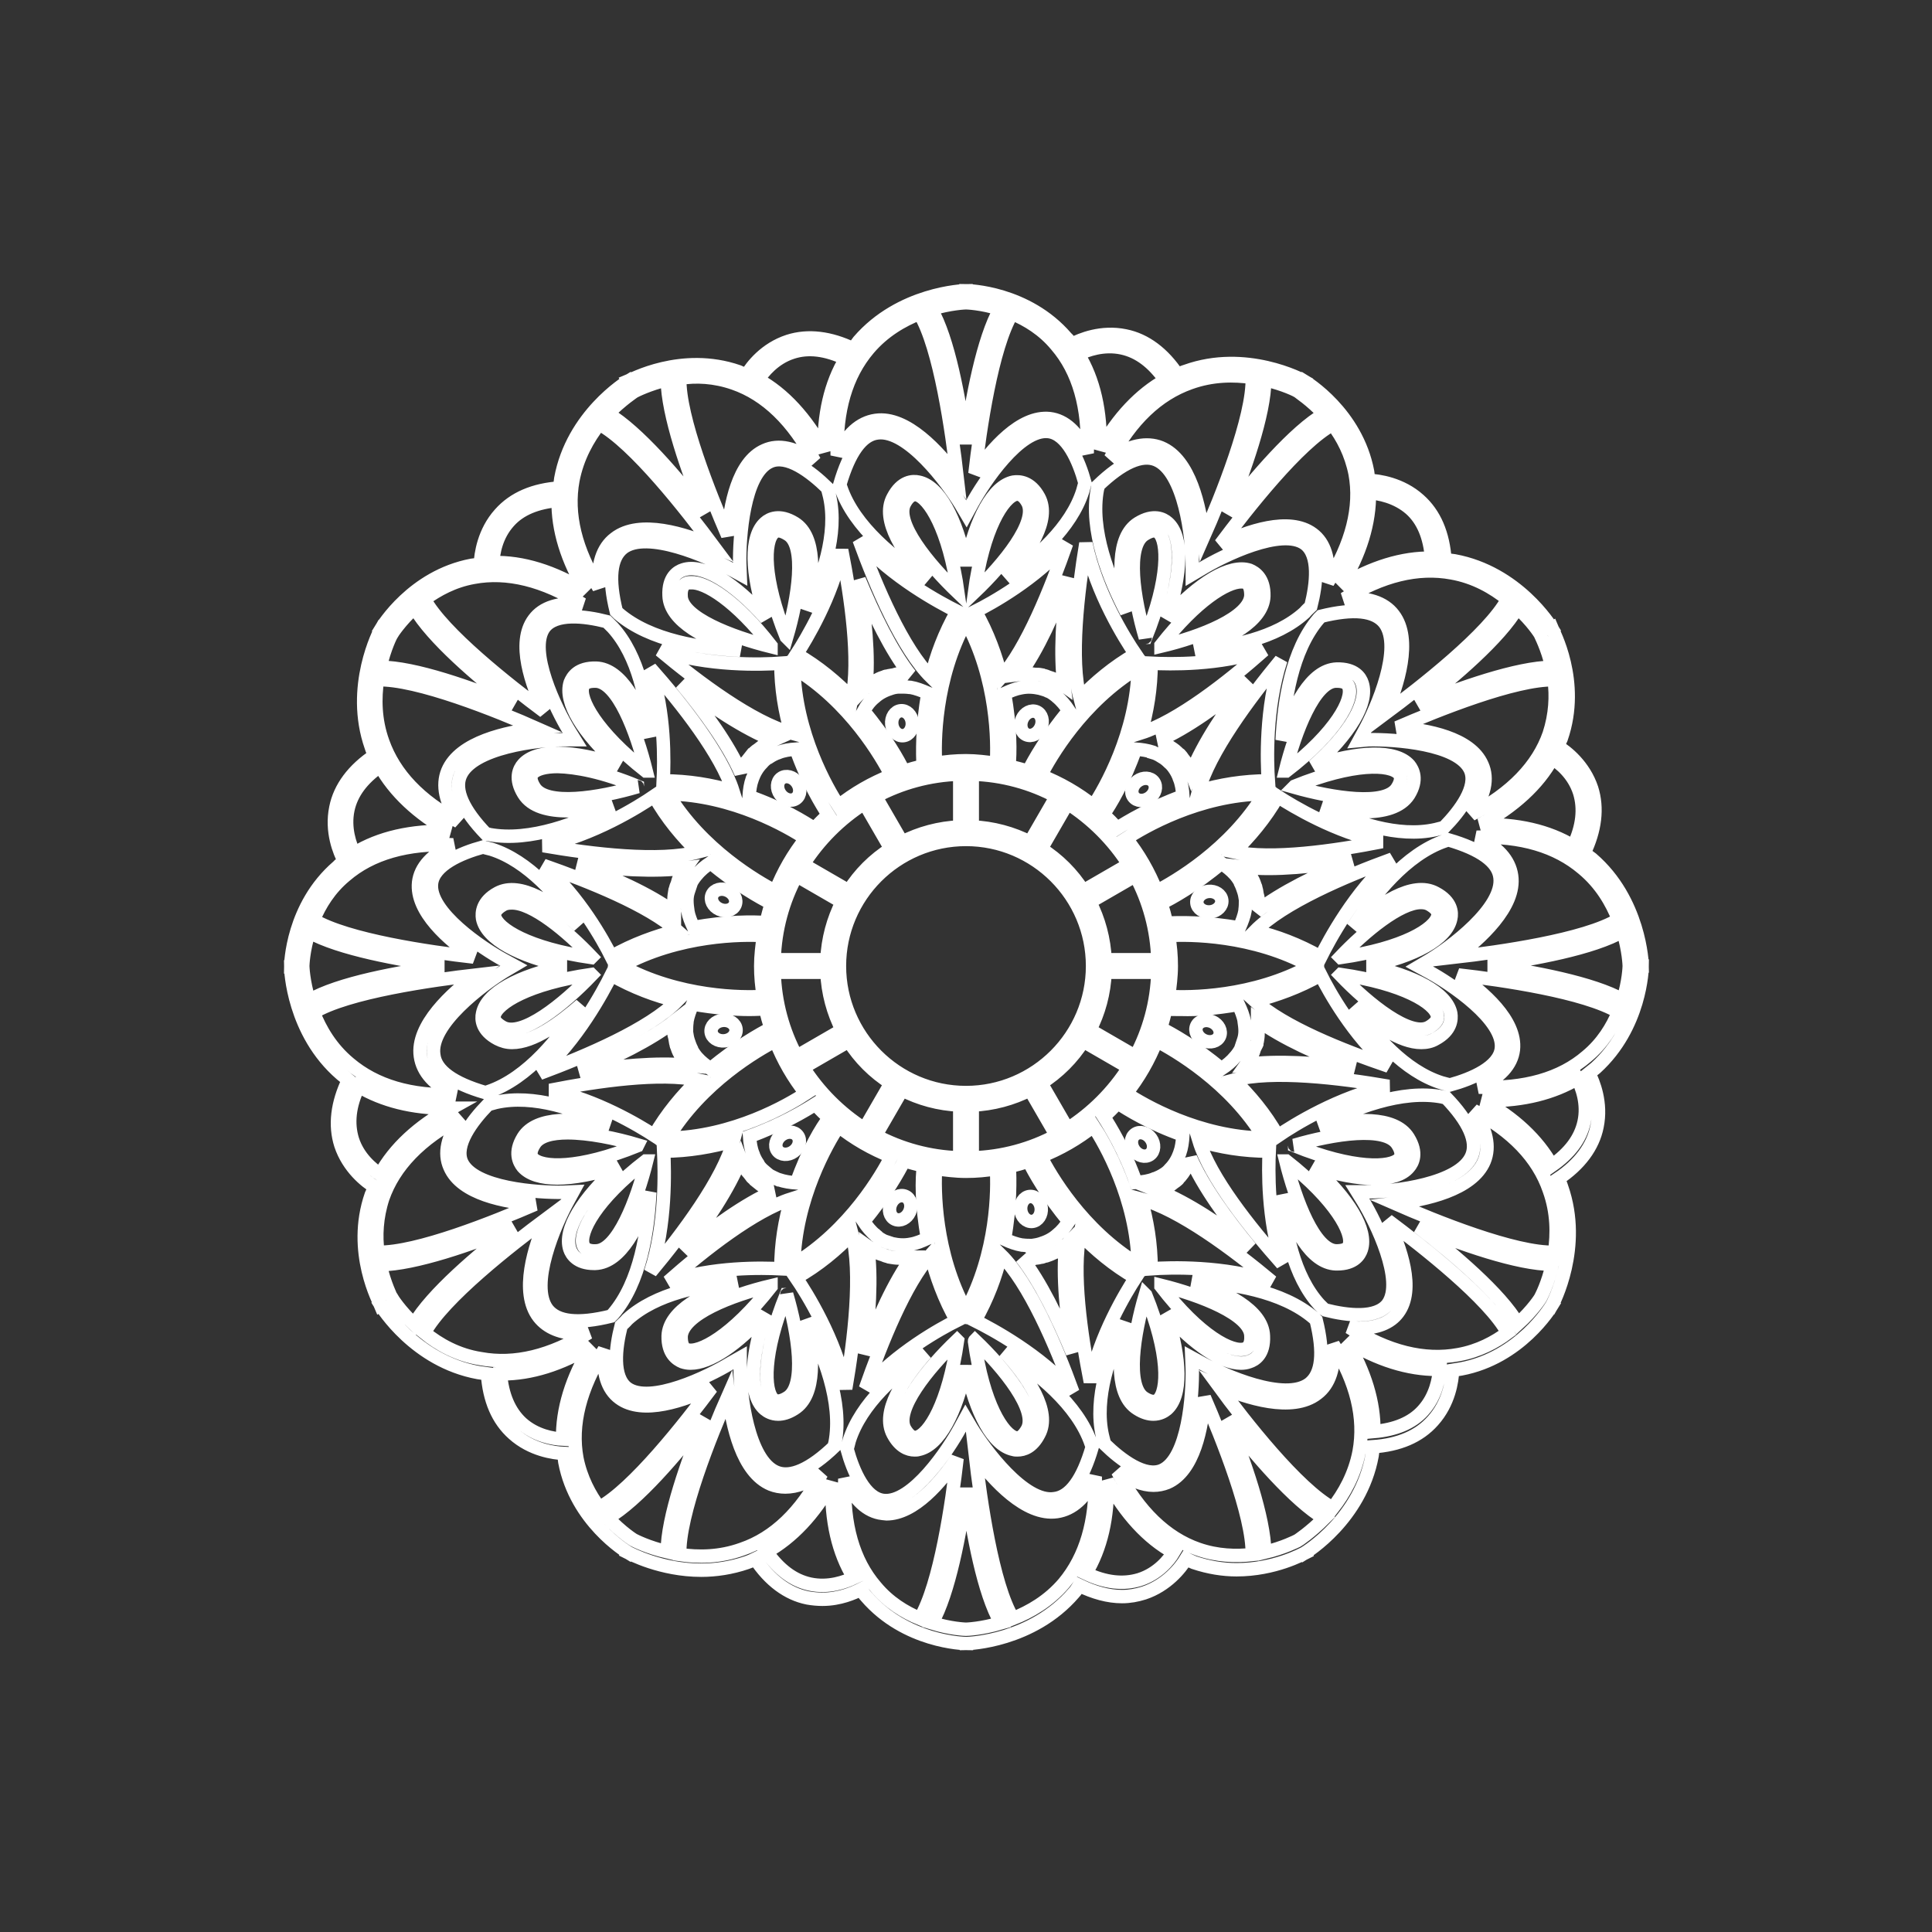 <?xml version="1.0" encoding="UTF-8" standalone="no"?>
<!-- Generator: Adobe Illustrator 21.0.1, SVG Export Plug-In . SVG Version: 6.00 Build 0)  -->

<svg
   xmlns:dc="http://purl.org/dc/elements/1.1/"
   xmlns:cc="http://creativecommons.org/ns#"
   xmlns:rdf="http://www.w3.org/1999/02/22-rdf-syntax-ns#"
   xmlns:svg="http://www.w3.org/2000/svg"
   xmlns="http://www.w3.org/2000/svg"
   xmlns:sodipodi="http://sodipodi.sourceforge.net/DTD/sodipodi-0.dtd"
   xmlns:inkscape="http://www.inkscape.org/namespaces/inkscape"
   version="1.1"
   id="Calque_1"
   x="0px"
   y="0px"
   viewBox="0 0 432 432"
   style="enable-background:new 0 0 432 432;"
   xml:space="preserve"
   inkscape:version="0.48.4 r9939"
   width="100%"
   height="100%"
   sodipodi:docname="test.svg"><rect x="0" y="0" width="432" height="432" fill="#333333" stroke="none"/><defs
     id="defs35" /><sodipodi:namedview
     pagecolor="#ffffff"
     bordercolor="#666666"
     borderopacity="1"
     objecttolerance="10"
     gridtolerance="10"
     guidetolerance="10"
     inkscape:pageopacity="0"
     inkscape:pageshadow="2"
     inkscape:window-width="1366"
     inkscape:window-height="721"
     id="namedview33"
     showgrid="false"
     inkscape:zoom="0.5462963"
     inkscape:cx="-89.694911"
     inkscape:cy="192.20339"
     inkscape:window-x="0"
     inkscape:window-y="0"
     inkscape:window-maximized="1"
     inkscape:current-layer="Calque_1" /><style
     type="text/css"
     id="style3">
	.st0{fill:#414042;}
	.st1{fill:#DA1C5C;}
	.st2{fill:#D1D3D4;}
	.st3{fill:#E8A0C7;}
	.st4{fill:#171717;}
	.st5{fill:#8DC63F;}
	.st6{fill:#1B75BC;}
	.st7{fill:#9E1F63;}
	.st8{fill:#F15A29;}
	.st9{fill:#00A79D;}
	.st10{fill:#EF4136;}
	.st11{fill:#ADCE4D;}
	.st12{fill:#EC8C28;}
	.st13{fill:#EDB525;}
	.st14{fill:#39B54A;}
	.st15{fill:#ED1C24;}
	.st16{fill:#F7941D;}
	.st17{fill:#FFF200;}
	.st18{fill:#27AAE1;}
	.st19{fill:#2B3990;}
	.st20{fill:#662D91;}
	.st21{fill:#35203B;}
	.st22{fill:#262262;}
	.st23{fill:none;stroke:#39B54A;stroke-width:2.232;stroke-linecap:round;stroke-linejoin:round;stroke-miterlimit:10;}
	.st24{fill-rule:evenodd;clip-rule:evenodd;fill:#92278F;}
	.st25{fill:#92278F;}
	.st26{fill:#FFFFFF;stroke:#39B54A;stroke-width:2.232;stroke-miterlimit:10;}
	.st27{fill:#2BB673;}
	.st28{fill:#009444;}
	.st29{fill-rule:evenodd;clip-rule:evenodd;fill:#9E1F63;}
	.st30{fill-rule:evenodd;clip-rule:evenodd;fill:#DA1C5C;}
	.st31{fill-rule:evenodd;clip-rule:evenodd;fill:#00A79D;}
	.st32{fill-rule:evenodd;clip-rule:evenodd;fill:#D7DF23;}
</style><g
     id="g5"
     style="stroke:#ffffff;stroke-opacity:1;fill:none;stroke-width:3;stroke-miterlimit:4;stroke-dasharray:none"><ellipse
       transform="matrix(0.995 -0.103 0.103 0.995 -15.555 21.584)"
       class="st0"
       cx="201.6"
       cy="161.7"
       rx="2.3"
       ry="2.8"
       id="ellipse7"
       style="stroke:#ffffff;stroke-opacity:1;fill:none;stroke-width:3;stroke-miterlimit:4;stroke-dasharray:none" /><ellipse
       transform="matrix(0.408 -0.913 0.913 0.408 -11.207 306.34)"
       class="st0"
       cx="230.7"
       cy="161.8"
       rx="2.8"
       ry="2.3"
       id="ellipse9"
       style="stroke:#ffffff;stroke-opacity:1;fill:none;stroke-width:3;stroke-miterlimit:4;stroke-dasharray:none" /><ellipse
       transform="matrix(0.81 -0.586 0.586 0.81 -54.856 183.522)"
       class="st0"
       cx="255.8"
       cy="176.4"
       rx="2.8"
       ry="2.3"
       id="ellipse11"
       style="stroke:#ffffff;stroke-opacity:1;fill:none;stroke-width:3;stroke-miterlimit:4;stroke-dasharray:none" /><ellipse
       transform="matrix(0.995 -0.103 0.103 0.995 -19.302 28.86)"
       class="st0"
       cx="270.3"
       cy="201.6"
       rx="2.8"
       ry="2.3"
       id="ellipse13"
       style="stroke:#ffffff;stroke-opacity:1;fill:none;stroke-width:3;stroke-miterlimit:4;stroke-dasharray:none" /><ellipse
       transform="matrix(0.408 -0.913 0.913 0.408 -50.741 383.131)"
       class="st0"
       cx="270.2"
       cy="230.7"
       rx="2.3"
       ry="2.8"
       id="ellipse15"
       style="stroke:#ffffff;stroke-opacity:1;fill:none;stroke-width:3;stroke-miterlimit:4;stroke-dasharray:none" /><ellipse
       transform="matrix(0.81 -0.586 0.586 0.81 -101.466 198.471)"
       class="st0"
       cx="255.6"
       cy="255.8"
       rx="2.3"
       ry="2.8"
       id="ellipse17"
       style="stroke:#ffffff;stroke-opacity:1;fill:none;stroke-width:3;stroke-miterlimit:4;stroke-dasharray:none" /><ellipse
       transform="matrix(0.995 -0.103 0.103 0.995 -26.562 25.11)"
       class="st0"
       cx="230.4"
       cy="270.3"
       rx="2.3"
       ry="2.8"
       id="ellipse19"
       style="stroke:#ffffff;stroke-opacity:1;fill:none;stroke-width:3;stroke-miterlimit:4;stroke-dasharray:none" /><ellipse
       transform="matrix(0.408 -0.913 0.913 0.408 -127.535 343.607)"
       class="st0"
       cx="201.3"
       cy="270.2"
       rx="2.8"
       ry="2.3"
       id="ellipse21"
       style="stroke:#ffffff;stroke-opacity:1;fill:none;stroke-width:3;stroke-miterlimit:4;stroke-dasharray:none" /><ellipse
       transform="matrix(0.81 -0.586 0.586 0.81 -116.394 151.845)"
       class="st0"
       cx="176.2"
       cy="255.6"
       rx="2.8"
       ry="2.3"
       id="ellipse23"
       style="stroke:#ffffff;stroke-opacity:1;fill:none;stroke-width:3;stroke-miterlimit:4;stroke-dasharray:none" /><ellipse
       transform="matrix(0.995 -0.103 0.103 0.995 -22.829 17.85)"
       class="st0"
       cx="161.7"
       cy="230.4"
       rx="2.8"
       ry="2.3"
       id="ellipse25"
       style="stroke:#ffffff;stroke-opacity:1;fill:none;stroke-width:3;stroke-miterlimit:4;stroke-dasharray:none" /><ellipse
       transform="matrix(0.408 -0.913 0.913 0.408 -88.006 266.804)"
       class="st0"
       cx="161.8"
       cy="201.3"
       rx="2.3"
       ry="2.8"
       id="ellipse27"
       style="stroke:#ffffff;stroke-opacity:1;fill:none;stroke-width:3;stroke-miterlimit:4;stroke-dasharray:none" /><ellipse
       transform="matrix(0.81 -0.586 0.586 0.81 -69.789 136.928)"
       class="st0"
       cx="176.4"
       cy="176.2"
       rx="2.3"
       ry="2.8"
       id="ellipse29"
       style="stroke:#ffffff;stroke-opacity:1;fill:none;stroke-width:3;stroke-miterlimit:4;stroke-dasharray:none" /><path
       class="st0"
       d="M367.2,216c0-0.6-0.5-14.7-11.3-24c-0.5-0.4-1.1-0.8-1.7-1.2c2.5-5.2,3.1-10.1,1.7-14.5   c-1.7-5.1-5.6-8.2-7.6-9.4c0.3-0.6,0.5-1.2,0.8-1.8c4.4-12.7-1.9-24.1-2.1-24.6l-1.2,0.7l1.2-0.7c-0.3-0.5-7.7-12.5-21.8-15.1   c-0.7-0.1-1.4-0.2-2.1-0.2c-0.4-5.8-2.3-10.3-5.8-13.4c-4-3.6-9-4.3-11.3-4.4c-0.1-0.6-0.1-1.3-0.2-1.9   c-2.5-13.2-13.7-20-14.2-20.3l-0.7,1.2l0.7-1.2c-0.5-0.3-13-7-26.4-2.2c-0.7,0.2-1.3,0.5-1.9,0.8c-3.2-4.8-7.2-7.8-11.7-8.7   c-5.3-1.1-9.9,0.8-12,1.9c-0.4-0.5-0.7-1.1-1.2-1.5c-8.8-10.2-21.8-10.5-22.4-10.5l0,1.4l0-1.4c-0.6,0-14.7,0.5-24,11.3   c-0.4,0.5-0.8,1.1-1.2,1.7c-5.2-2.5-10.1-3.1-14.5-1.7c-5.2,1.7-8.2,5.6-9.4,7.6c-0.6-0.3-1.2-0.5-1.8-0.8   c-12.7-4.4-24.1,1.9-24.6,2.1l0.7,1.2l-0.7-1.2c-0.5,0.3-12.5,7.7-15.1,21.8c-0.1,0.7-0.2,1.4-0.2,2.1c-5.8,0.4-10.3,2.3-13.4,5.8   c-3.6,4-4.3,9-4.4,11.3c-0.6,0.1-1.3,0.1-1.9,0.2c-13.2,2.5-20,13.7-20.3,14.2l1.2,0.7l-1.2-0.7c-0.3,0.5-6.9,13-2.2,26.4   c0.2,0.7,0.5,1.3,0.8,1.9c-4.8,3.2-7.8,7.2-8.7,11.7c-1.1,5.3,0.8,9.9,1.9,12c-0.5,0.4-1.1,0.7-1.5,1.2   c-10.2,8.8-10.5,21.8-10.5,22.4l1.4,0l-1.4,0c0,0.6,0.5,14.7,11.3,24c0.5,0.4,1.1,0.9,1.6,1.3c-2.5,5.2-3.1,10.1-1.7,14.5   c1.7,5.1,5.6,8.2,7.6,9.4c-0.3,0.6-0.5,1.2-0.8,1.8c-4.4,12.7,1.9,24.1,2.1,24.6l1.2-0.7l-1.2,0.7c0.3,0.5,7.7,12.5,21.8,15.1   c0.7,0.1,1.4,0.2,2.1,0.3c0.4,5.8,2.3,10.3,5.8,13.4c4,3.6,9,4.3,11.3,4.4c0.1,0.6,0.1,1.3,0.2,1.9c2.5,13.2,13.7,20,14.2,20.3   l0.7-1.2l-0.7,1.2c0.4,0.2,7.3,3.9,16.3,3.9c3.2,0,6.7-0.5,10.2-1.7c0.6-0.2,1.3-0.5,1.9-0.8c3.2,4.8,7.2,7.8,11.7,8.7   c1.1,0.2,2.3,0.3,3.3,0.3c3.9,0,7-1.4,8.6-2.2c0.4,0.5,0.7,1.1,1.2,1.6c8.8,10.2,21.8,10.5,22.4,10.5l0-1.4l0,1.4   c0.6,0,14.7-0.5,24-11.3c0.5-0.5,0.8-1.1,1.2-1.7c3.3,1.6,6.5,2.5,9.6,2.5c1.7,0,3.3-0.3,4.9-0.8c5.1-1.7,8.2-5.6,9.4-7.6   c0.6,0.3,1.2,0.5,1.8,0.8c3.3,1.1,6.5,1.6,9.5,1.6c8.5,0,14.8-3.5,15.2-3.7l-0.7-1.2l0.7,1.2c0.5-0.3,12.5-7.7,15.1-21.8   c0.1-0.7,0.2-1.4,0.2-2c5.8-0.4,10.3-2.3,13.4-5.8c3.6-4,4.3-8.9,4.4-11.3c0.6-0.1,1.3-0.2,1.9-0.3c13.2-2.5,20-13.7,20.3-14.2   l-1.2-0.7l1.2,0.7c0.3-0.5,6.9-13,2.2-26.4c-0.2-0.7-0.5-1.3-0.8-1.9c4.8-3.2,7.8-7.2,8.7-11.7c1.1-5.3-0.8-9.9-1.8-11.9   c0.5-0.4,1-0.8,1.5-1.2C366.9,229.6,367.2,216.6,367.2,216l-1.4,0L367.2,216z M346.4,266.1c1.8,5,1.8,9.8,1.2,13.9   c-8.8,0.3-26.8-7-35.7-10.9c6.7-0.8,17.3-3,20-9.5c1.3-3.2,0.5-7-2.4-11.3C338.1,252.9,343.9,258.8,346.4,266.1z M268.7,304.8   l-2.2-1.2l0.1,2.5c0.1,5.4-0.8,20.1-6.8,22.7c-3.8,1.6-9-2.2-12.8-5.9c-0.1-0.4-0.3-1-0.5-1.9c-1.9-8.4,1.6-18.3,5.1-25.4   c-1.5,7.4-2.1,16.4,2.7,19.4c1.4,0.9,2.6,1.2,3.6,1.2c1.4,0,2.4-0.6,3-1.1c3.4-3,3.2-11.1-0.1-21.4c6.3,7,12.4,11.1,16.7,11.1   c0.6,0,1.3-0.1,1.8-0.3c1.3-0.4,3.4-1.7,3.2-5.8c-0.2-5.8-8.6-9.8-15.9-12.2c8.5,0.4,20.1,2.1,27.2,8.2c0.2,0.2,0.3,0.3,0.5,0.5   c1.8,7.3,1.3,12-1.5,14.2C287.3,313.6,273.6,307.5,268.7,304.8z M217.2,319.3l-1.3-2.2l-1.2,2.2c-2.6,4.8-10.7,17-17.2,16.2   c-4.1-0.5-6.7-6.4-8.1-11.5c0.1-0.4,0.3-1,0.5-1.9c2.6-8.2,10.5-15.1,17.1-19.5c-5,5.7-10,13.1-7.3,18.1c1.5,2.8,3.4,3.5,4.8,3.5   c0.3,0,0.6,0,0.9-0.1c4.5-0.9,8.4-8.1,10.6-18.6c2.2,10.6,6.1,17.7,10.6,18.6c0.3,0.1,0.6,0.1,0.9,0.1c1.4,0,3.3-0.6,4.8-3.5   c2.8-5.1-2.5-12.8-7.7-18.5c7.2,4.6,16.4,11.8,19.4,20.7c0.1,0.2,0.1,0.4,0.2,0.7c-2.1,7.2-4.9,11.1-8.4,11.5   C229,336.2,220.1,324,217.2,319.3z M163.2,304.9c-4.6,2.8-17.8,9.3-23,5.5c-3.3-2.5-2.6-8.9-1.3-14c0.3-0.3,0.8-0.7,1.4-1.4   c6.4-5.8,16.6-7.7,24.5-8.3c-7.2,2.4-15.2,6.4-15.4,12c-0.1,4,2,5.3,3.2,5.8c0.6,0.2,1.2,0.3,1.8,0.3c4.3,0,10.4-4.1,16.7-11.1   c-3.4,10.3-3.6,18.4-0.1,21.4c0.6,0.5,1.6,1.1,3,1.1c1,0,2.2-0.3,3.6-1.2c5-3.1,4.2-12.4,2.6-19.9c3.9,7.5,8.3,18.4,6.5,27.6   c-0.1,0.2-0.1,0.4-0.1,0.7c-5.4,5.2-9.8,7.1-13,5.8c-6.4-2.6-8.1-17.6-8.1-23.1l0-2.5L163.2,304.9z M85.6,267.9   c2.5-7.2,8.4-13.3,17.4-18c-3,4.3-3.8,8-2.4,11.1c2.6,6,12.4,7.8,19,8.3c-9,3.9-26.4,10.9-35.1,10.7   C84,276.4,84.2,272.2,85.6,267.9z M112.7,217.2l2.2-1.3l-2.2-1.2c-4.8-2.6-17-10.7-16.2-17.2c0.5-4.1,6.4-6.7,11.5-8.1   c0.4,0.1,1,0.3,1.9,0.5c8.2,2.6,15.1,10.6,19.5,17.1c-5.7-5-13.1-10-18.1-7.3c-3.5,1.9-3.6,4.4-3.4,5.7c0.9,4.5,8.1,8.4,18.6,10.6   c-10.6,2.2-17.7,6.1-18.6,10.6c-0.3,1.3-0.2,3.8,3.4,5.7c1,0.5,2,0.8,3.2,0.8c4.8,0,10.7-4.3,15.4-8.4   c-4.6,7.2-11.8,16.4-20.7,19.4c-0.2,0.1-0.4,0.1-0.7,0.2c-7.2-2.1-11.1-4.9-11.5-8.4C95.9,229,108,220.1,112.7,217.2z M85.6,165.9   c-1.8-5-1.8-9.8-1.2-13.9c8.8-0.3,26.9,7,35.7,10.9c-6.7,0.8-17.3,3-20,9.5c-1.3,3.2-0.5,7,2.4,11.3   C93.9,179.1,88.2,173.2,85.6,165.9z M163.3,127.2l2.2,1.2l-0.1-2.5c-0.1-5.4,0.8-20.1,6.8-22.7c3.8-1.7,9,2.2,12.8,5.9   c0.1,0.4,0.3,1,0.5,1.9c1.9,8.4-1.6,18.3-5.1,25.4c1.5-7.4,2.1-16.4-2.7-19.4c-3.4-2.1-5.6-1-6.6-0.1c-3.4,3-3.2,11.2,0.2,21.4   c-7.2-8.1-14.2-12.3-18.5-10.9c-1.3,0.4-3.4,1.7-3.2,5.8c0.2,5.8,8.6,9.8,15.9,12.2c-8.5-0.4-20.1-2.1-27.2-8.2   c-0.2-0.2-0.3-0.3-0.5-0.5c-1.8-7.3-1.3-12,1.5-14.2C144.7,118.4,158.4,124.5,163.3,127.2z M214.8,112.7l1.3,2.2l1.2-2.2   c2.6-4.8,10.7-17,17.2-16.2c4.1,0.5,6.7,6.4,8.1,11.5c-0.1,0.4-0.3,1-0.5,1.8c-2.6,8.2-10.5,15.1-17.1,19.5c5-5.7,10-13.1,7.3-18.1   c-1.9-3.5-4.4-3.6-5.7-3.4c-4.5,0.9-8.4,8.1-10.6,18.6c-2.2-10.6-6.1-17.7-10.6-18.6c-1.3-0.3-3.8-0.2-5.7,3.4   c-2.8,5.1,2.5,12.8,7.7,18.5c-7.2-4.6-16.4-11.8-19.4-20.7c-0.1-0.2-0.1-0.4-0.2-0.7c2.1-7.2,4.9-11.1,8.4-11.5   C203,95.9,211.9,108,214.8,112.7z M268.8,127.1c4.6-2.8,17.8-9.3,23-5.5c3.3,2.5,2.6,8.9,1.3,14c-0.3,0.3-0.8,0.7-1.4,1.4   c-6.4,5.8-16.6,7.7-24.5,8.3c7.2-2.4,15.2-6.4,15.4-12c0.1-4-2-5.3-3.2-5.8c-4.3-1.4-11.3,2.8-18.5,10.8   c3.4-10.3,3.6-18.4,0.2-21.4c-1-0.9-3.2-2-6.6,0.1c-5,3.1-4.2,12.4-2.6,19.9c-3.9-7.5-8.3-18.4-6.5-27.6c0.1-0.2,0.1-0.4,0.1-0.7   c5.4-5.2,9.8-7.1,13-5.8c6.4,2.6,8.1,17.6,8.1,23.1l0,2.5L268.8,127.1z M346.4,164.1c-2.5,7.2-8.4,13.3-17.4,18   c3-4.3,3.8-8,2.4-11.1c-2.6-6-12.3-7.8-19-8.3c9-3.9,26.4-10.9,35.1-10.7C348,155.6,347.8,159.8,346.4,164.1z M202.3,112.5   c0.7-1.3,1.5-1.9,2.3-1.9c0.1,0,0.2,0,0.3,0c2.8,0.6,7.3,7.7,9.3,21.9C207.5,126.1,199.9,116.8,202.3,112.5z M217.9,132.4   c1.9-14.1,6.4-21.3,9.3-21.9c0.1,0,0.2,0,0.3,0c0.8,0,1.6,0.6,2.3,1.9C232.1,116.8,224.5,126.1,217.9,132.4z M293.1,216   c-12.9,7.1-27.3,7.1-31.8,6.8c0.3-2.2,0.6-4.5,0.6-6.8c0-2.3-0.2-4.6-0.6-6.8C265.8,208.9,280.2,208.9,293.1,216z M251.8,244.5   c2.8-3.5,5.1-7.5,6.8-11.8c4,2.1,16.5,9.2,24.1,21.8C268,254.3,255.6,247,251.8,244.5z M232.7,258.6c4.3-1.7,8.3-4,11.8-6.8   c2.5,3.8,9.7,16.2,10,30.9C241.9,275.1,234.8,262.7,232.7,258.6z M216,293.1c-7.1-12.9-7.1-27.3-6.8-31.8c2.2,0.3,4.5,0.6,6.8,0.6   c2.3,0,4.6-0.2,6.8-0.6C223.1,265.8,223.1,280.1,216,293.1z M177.5,282.7c0.3-14.7,7.5-27.1,10-30.9c3.5,2.8,7.5,5.1,11.8,6.8   C197.2,262.7,190.1,275.1,177.5,282.7z M173,266.4c-6.4,2.8-13.7,8.1-20.1,13.4c5.1-6.6,10.1-14.1,12.7-20.6   c0.3,0.8,0.7,1.5,1.2,2.3c0.2,0.3,0.4,0.6,0.7,0.9c0.2,0.3,0.5,0.6,0.7,0.9c0.1,0.1,0.2,0.2,0.3,0.2c0.1,0.1,0.1,0.2,0.2,0.3   c0.5,0.4,1,0.8,1.5,1.2c0.1,0.1,0.2,0.1,0.3,0.2c0.2,0.1,0.3,0.2,0.5,0.3c0.6,0.3,1.1,0.6,1.7,0.8C172.9,266.4,173,266.4,173,266.4   z M149.3,254.5c7.6-12.6,20.1-19.7,24.1-21.8c1.7,4.3,4,8.3,6.8,11.8C176.4,247,164,254.3,149.3,254.5z M138.9,216   c12.9-7.1,27.3-7.1,31.8-6.8c-0.3,2.2-0.6,4.5-0.6,6.8c0,2.3,0.2,4.6,0.6,6.8C166.2,223.1,151.8,223.1,138.9,216z M150.8,204   c-5.6-4.1-13.9-7.8-21.7-10.7c8.2,1.1,17.3,1.7,24.2,0.8c-0.5,0.7-1,1.4-1.4,2.2c-0.2,0.3-0.3,0.7-0.4,1.1   c-0.1,0.4-0.3,0.7-0.4,1.1c0,0.1,0,0.2-0.1,0.4c0,0.1-0.1,0.2-0.1,0.4c-0.1,0.6-0.2,1.2-0.2,1.8c0,0.1,0,0.2,0,0.2   c0,0.1,0,0.2,0,0.3c0,0.3,0,0.5,0,0.7c0,0.5,0,1,0.1,1.5C150.8,203.8,150.8,203.9,150.8,204z M180.2,187.5   c-2.8,3.5-5.1,7.5-6.8,11.8c-4-2.1-16.5-9.2-24.1-21.8C164,177.7,176.4,185,180.2,187.5z M199.3,173.4c-4.3,1.7-8.3,4-11.8,6.8   c-2.5-3.8-9.7-16.2-10-30.9C190.1,156.9,197.2,169.3,199.3,173.4z M216,138.9c7.1,12.9,7.1,27.3,6.8,31.8c-2.2-0.3-4.5-0.6-6.8-0.6   s-4.6,0.2-6.8,0.6C208.9,166.2,208.9,151.8,216,138.9z M228,150.8c4.1-5.6,7.8-13.9,10.7-21.7c-1.1,8.2-1.7,17.3-0.8,24.2   c-0.7-0.5-1.4-1-2.2-1.4c-0.3-0.2-0.7-0.3-1-0.4c-0.4-0.1-0.7-0.3-1.1-0.4c-0.1,0-0.2,0-0.4-0.1c-0.1,0-0.2-0.1-0.4-0.1   c-0.4-0.1-0.8-0.1-1.2-0.1c-0.4,0-0.7-0.1-1.1-0.1C229.7,150.6,228.8,150.7,228,150.8z M254.5,149.3c-0.3,14.7-7.5,27.1-10,30.9   c-3.5-2.8-7.5-5.1-11.8-6.8C234.8,169.3,241.9,156.9,254.5,149.3z M259,165.6c6.4-2.8,13.7-8.1,20.1-13.4   c-5.1,6.6-10.1,14.1-12.7,20.6c-0.3-0.8-0.7-1.5-1.2-2.3c-0.2-0.3-0.5-0.6-0.7-0.9c-0.2-0.3-0.4-0.6-0.7-0.9   c-0.1-0.1-0.2-0.1-0.3-0.2c-0.1-0.1-0.2-0.2-0.3-0.3c-0.6-0.6-1.3-1-1.9-1.4c-0.2-0.1-0.4-0.2-0.7-0.4c-0.4-0.2-0.9-0.5-1.3-0.6   C259.2,165.7,259.1,165.6,259,165.6z M282.7,177.5c-7.6,12.6-20.1,19.7-24.1,21.8c-1.7-4.3-4-8.3-6.8-11.8   C255.6,185,268,177.7,282.7,177.5z M276.9,224.6c0.6,1.3,1.1,2.5,1.3,3.7c0,0,0,0.1,0,0.1c0.1,0.7,0.2,1.4,0.2,2.1c0,0,0,0.1,0,0.1   c0,0.6-0.1,1.3-0.3,1.9c-0.2,0.6-0.4,1.2-0.6,1.8c0,0,0,0,0,0.1c-0.3,0.6-0.7,1.2-1.2,1.8c0,0-0.1,0.1-0.1,0.1   c-0.8,1-1.9,1.9-3.1,2.7c-5.8-4.9-11.2-7.9-13.6-9.1c0.5-1.4,0.8-2.8,1.2-4.3c0.8,0.1,2,0.1,3.6,0.1   C267.5,225.8,271.9,225.5,276.9,224.6z M263.8,257.8C263.8,257.8,263.8,257.9,263.8,257.8c-0.5,1.4-1.2,2.6-2.2,3.6   c-0.4,0.5-0.9,0.9-1.4,1.2c0,0,0,0,0,0c-0.6,0.4-1.3,0.7-2,1c0,0,0,0-0.1,0c-1.2,0.5-2.6,0.7-4.1,0.8c-2.5-7.2-5.8-12.5-7.2-14.7   c1.1-1,2.1-2,3.1-3.1c2.1,1.4,7.4,4.7,14.6,7.2C264.4,255.4,264.2,256.7,263.8,257.8z M238.7,252.4l-5.9-10.2   c3.8-2.4,7-5.6,9.4-9.4l10.2,5.9C248.9,244.2,244.2,248.9,238.7,252.4z M236.4,276.1C236.4,276.1,236.4,276.1,236.4,276.1   c-1.1,1-2.4,1.6-3.7,2c-0.6,0.2-1.2,0.3-1.9,0.4c0,0,0,0,0,0c-0.7,0-1.4,0-2.2-0.1c0,0-0.1,0-0.1,0c-1.2-0.2-2.6-0.7-3.9-1.3   c1.4-7.5,1.2-13.7,1.1-16.3c1.5-0.3,2.9-0.7,4.3-1.2c1.1,2.3,4.1,7.7,9,13.5C238.2,274.3,237.4,275.3,236.4,276.1z M217.4,258.9   v-11.8c4.6-0.2,9-1.4,12.9-3.4l5.9,10.2C230.6,256.9,224.2,258.7,217.4,258.9z M207.4,276.9c-1.3,0.6-2.5,1.1-3.7,1.3c0,0,0,0,0,0   c-1.5,0.3-2.8,0.2-4.2-0.1c-0.6-0.2-1.2-0.4-1.8-0.6c0,0,0,0,0,0c-0.6-0.3-1.3-0.7-1.8-1.2c0,0-0.1,0-0.1-0.1   c-1-0.8-1.9-1.9-2.7-3.1c4.9-5.8,7.9-11.2,9.1-13.6c1.4,0.5,2.8,0.8,4.3,1.2C206.1,263.4,206,269.5,207.4,276.9z M195.8,253.9   l5.9-10.2c3.9,2,8.2,3.2,12.9,3.4v11.8C207.8,258.7,201.4,256.9,195.8,253.9z M178.1,264.5c-1.4-0.1-2.7-0.3-3.9-0.7   c0,0-0.1,0-0.1,0c-0.7-0.3-1.3-0.6-1.9-0.9c0,0,0,0,0,0c-0.5-0.3-1-0.8-1.5-1.2c-0.5-0.4-0.9-0.9-1.3-1.5c0,0,0,0,0-0.1   c-0.4-0.6-0.7-1.2-1-1.9c0,0,0-0.1,0-0.1c-0.5-1.2-0.7-2.5-0.8-4c7.2-2.6,12.5-5.8,14.7-7.2c1,1.1,2,2.1,3.1,3.1   C183.8,252,180.6,257.3,178.1,264.5z M179.6,238.7l10.2-5.9c2.4,3.8,5.6,7,9.4,9.4l-5.9,10.2C187.8,248.9,183.1,244.2,179.6,238.7z    M158.9,239c-1.2-0.8-2.2-1.6-3-2.5c0,0-0.1-0.1-0.1-0.1c-0.5-0.6-0.9-1.2-1.2-1.8c0,0,0,0,0-0.1c-0.3-0.6-0.5-1.2-0.7-1.8   c-0.2-0.6-0.3-1.2-0.4-1.9c0,0,0-0.1,0-0.1c0-0.7,0-1.4,0.1-2.1c0-0.1,0-0.1,0-0.2c0.2-1.2,0.7-2.6,1.3-3.9c5,0.9,9.5,1.2,12.7,1.2   c1.5,0,2.7-0.1,3.6-0.1c0.3,1.5,0.7,2.9,1.2,4.3C170,231.2,164.7,234.1,158.9,239z M155.1,207.4c-0.6-1.3-1.1-2.5-1.3-3.7   c0,0,0-0.1,0-0.1c-0.1-0.7-0.2-1.4-0.2-2.2c0,0,0-0.1,0-0.1c0-0.6,0.1-1.3,0.3-1.9c0.2-0.6,0.4-1.2,0.6-1.8c0,0,0,0,0-0.1   c0.3-0.6,0.7-1.2,1.2-1.8c0,0,0.1-0.1,0.1-0.1c0.8-1,1.9-1.9,3.1-2.7c5.8,4.9,11.2,7.9,13.6,9.1c-0.5,1.4-0.8,2.8-1.2,4.3   C168.6,206.1,162.5,206,155.1,207.4z M168.2,174.2C168.2,174.2,168.2,174.1,168.2,174.2c0.5-1.4,1.2-2.6,2.2-3.6   c0.4-0.5,0.9-0.9,1.5-1.3c0,0,0,0,0.1,0c0.6-0.4,1.2-0.7,1.9-1c0,0,0.1,0,0.1,0c1.2-0.5,2.6-0.7,4-0.8c2.5,7.2,5.8,12.5,7.2,14.7   c-1.1,1-2.1,2-3.1,3.1c-2.1-1.4-7.4-4.7-14.6-7.2C167.6,176.6,167.8,175.3,168.2,174.2z M193.3,179.6l5.9,10.2   c-3.8,2.4-7,5.6-9.4,9.4l-10.2-5.9C183.1,187.8,187.8,183.1,193.3,179.6z M195.6,155.9C195.6,155.9,195.6,155.9,195.6,155.9   c1.1-1,2.4-1.6,3.7-2c0.6-0.2,1.2-0.3,1.8-0.3c0.1,0,0.1,0,0.2,0c0.7,0,1.4,0,2.1,0.1c0.1,0,0.1,0,0.2,0c1.2,0.2,2.5,0.7,3.9,1.3   c-1.4,7.5-1.2,13.7-1.1,16.3c-1.5,0.3-2.9,0.7-4.3,1.2c-1.1-2.3-4.1-7.7-9-13.5C193.8,157.7,194.6,156.7,195.6,155.9z M214.6,173.1   v11.8c-4.6,0.2-9,1.4-12.9,3.4l-5.9-10.2C201.4,175.1,207.8,173.3,214.6,173.1z M224.6,155.1c1.3-0.6,2.5-1.1,3.7-1.3c0,0,0,0,0,0   c1.5-0.3,2.8-0.2,4.2,0.1c0.6,0.2,1.2,0.3,1.8,0.6c0,0,0,0,0.1,0c0.6,0.3,1.2,0.7,1.8,1.2c0,0,0.1,0.1,0.1,0.1   c1,0.8,1.9,1.9,2.7,3.1c-4.9,5.8-7.9,11.2-9.1,13.6c-1.4-0.5-2.8-0.8-4.3-1.2C225.9,168.6,226,162.5,224.6,155.1z M236.2,178.1   l-5.9,10.2c-3.9-2-8.3-3.2-12.9-3.4v-11.8C224.2,173.3,230.6,175.1,236.2,178.1z M253.9,167.5c1.4,0.1,2.7,0.3,3.9,0.7   c0,0,0.1,0,0.1,0.1c0.7,0.2,1.3,0.6,1.9,0.9c0,0,0.1,0,0.1,0.1c0.5,0.3,1,0.7,1.5,1.2c0.5,0.4,0.9,0.9,1.3,1.5c0,0,0,0,0,0   c0.4,0.6,0.7,1.2,1,1.9c0,0,0,0.1,0,0.1c0.5,1.2,0.7,2.5,0.8,4c-7.2,2.6-12.5,5.8-14.7,7.2c-1-1.1-2-2.1-3.1-3.1   C248.2,180,251.4,174.7,253.9,167.5z M252.4,193.3l-10.2,5.9c-2.4-3.8-5.6-7-9.4-9.4l5.9-10.2C244.2,183.1,248.9,187.8,252.4,193.3   z M258.9,214.6h-11.8c-0.2-4.6-1.4-9-3.4-12.9l10.2-5.9C256.9,201.4,258.7,207.8,258.9,214.6z M216,244.3   c-15.6,0-28.3-12.7-28.3-28.3s12.7-28.3,28.3-28.3s28.3,12.7,28.3,28.3S231.6,244.3,216,244.3z M178.1,195.8l10.2,5.9   c-2,3.9-3.2,8.3-3.4,12.9h-11.8C173.3,207.8,175.1,201.4,178.1,195.8z M173.1,217.4h11.8c0.2,4.6,1.4,9,3.4,12.9l-10.2,5.9   C175.1,230.6,173.3,224.2,173.1,217.4z M253.9,236.2l-10.2-5.9c2-3.9,3.2-8.2,3.4-12.9h11.8C258.7,224.2,256.9,230.6,253.9,236.2z    M259.6,202c2.3-1.1,7.7-4.1,13.5-9c1.2,0.8,2.2,1.6,3,2.5c0,0,0.1,0.1,0.1,0.1c0.5,0.6,0.9,1.2,1.2,1.8c0,0,0,0,0,0.1   c0.3,0.6,0.5,1.2,0.7,1.8c0.2,0.6,0.3,1.2,0.4,1.9c0,0,0,0.1,0,0.1c0,0.7,0,1.4-0.1,2.1c0,0.1,0,0.1,0,0.2   c-0.2,1.2-0.7,2.5-1.3,3.9c-7.5-1.4-13.7-1.2-16.3-1.1C260.5,204.8,260.1,203.4,259.6,202z M201.1,150.7c-0.1,0-0.2,0-0.3,0   c-0.3,0-0.6,0.1-0.9,0.2c-0.4,0.1-0.8,0.1-1.2,0.2c-0.1,0-0.2,0.1-0.4,0.1c-0.1,0-0.3,0-0.4,0.1c-0.6,0.2-1.2,0.4-1.7,0.7   c-0.1,0-0.2,0.1-0.2,0.1c-0.1,0-0.2,0.1-0.3,0.2c-0.2,0.1-0.4,0.3-0.6,0.4c-0.4,0.3-0.8,0.5-1.2,0.8c-0.1,0.1-0.2,0.1-0.3,0.2   c0.8-6.9-0.2-15.9-1.5-24.1c3.2,7.7,7.1,15.8,11.4,21.3C202.9,150.6,202,150.6,201.1,150.7z M170.4,166.9c-0.3,0.2-0.6,0.5-0.9,0.7   c-0.3,0.2-0.6,0.4-0.9,0.7c-0.1,0.1-0.2,0.2-0.2,0.3c-0.1,0.1-0.2,0.2-0.3,0.2c-0.4,0.5-0.8,1-1.1,1.4c-0.1,0.1-0.1,0.1-0.2,0.2   c-0.1,0.1-0.1,0.2-0.1,0.3c-0.1,0.2-0.2,0.4-0.3,0.6c-0.2,0.5-0.5,0.9-0.6,1.3c0,0.1-0.1,0.2-0.1,0.3c-2.8-6.4-8.1-13.7-13.4-20.1   c6.6,5.1,14.1,10.1,20.6,12.7C172,165.9,171.2,166.4,170.4,166.9z M150.7,230.9c0,0.4,0.1,0.8,0.2,1.1c0.1,0.4,0.1,0.8,0.2,1.2   c0,0.1,0.1,0.2,0.1,0.3c0,0.1,0,0.3,0.1,0.4c0.2,0.6,0.4,1.2,0.7,1.7c0,0.1,0.1,0.1,0.1,0.2c0,0.1,0.1,0.2,0.2,0.3   c0.1,0.2,0.3,0.4,0.4,0.6c0.3,0.4,0.6,0.9,0.9,1.2c0.1,0.1,0.1,0.2,0.2,0.3c-6.9-0.7-16,0.2-24.2,1.5c7.7-3.2,15.8-7.1,21.3-11.4   C150.6,229.1,150.6,230,150.7,230.9z M194,278.7c0.7,0.5,1.4,1,2.2,1.4c0.3,0.2,0.7,0.3,1,0.4c0.4,0.1,0.7,0.3,1.1,0.4   c0.1,0,0.2,0,0.4,0.1c0.1,0,0.2,0.1,0.4,0.1c0.6,0.1,1.2,0.2,1.8,0.2c0.1,0,0.2,0,0.4,0c0.1,0,0.2,0,0.3,0c0,0,0.1,0,0.1,0   c0,0,0,0,0.1,0c0.7,0,1.4-0.1,2-0.2c0.1,0,0.1,0,0.2,0c-4.1,5.6-7.8,13.9-10.7,21.7C194.3,294.6,195,285.6,194,278.7z M228.9,281.3   c0.4,0,0.9,0.1,1.3,0.1c0.1,0,0.2,0,0.3,0c0.2,0,0.3,0,0.5,0c0.2,0,0.4,0,0.5-0.1c0.5,0,0.9-0.1,1.3-0.2c0.1,0,0.3,0,0.4-0.1   c0.1,0,0.2-0.1,0.3-0.1c0.2,0,0.3-0.1,0.5-0.1c0.6-0.2,1.1-0.4,1.7-0.7c0.1,0,0.2-0.1,0.3-0.1c0.1,0,0.2-0.1,0.2-0.2   c0.2-0.1,0.4-0.3,0.6-0.4c0.4-0.3,0.8-0.5,1.2-0.8c0.1-0.1,0.2-0.1,0.3-0.2c-0.8,6.9,0.2,15.9,1.5,24.1   c-3.2-7.7-7.1-15.8-11.4-21.3C228.5,281.3,228.7,281.3,228.9,281.3z M261.6,265.1c0.3-0.2,0.6-0.5,0.9-0.7c0.3-0.2,0.6-0.4,0.9-0.7   c0.1-0.1,0.1-0.2,0.2-0.3c0.1-0.1,0.2-0.2,0.3-0.3c0.4-0.5,0.8-1,1.1-1.5c0-0.1,0.1-0.1,0.1-0.2c0.1-0.1,0.1-0.2,0.1-0.3   c0.1-0.2,0.2-0.4,0.3-0.6c0.2-0.5,0.5-0.9,0.6-1.3c0-0.1,0.1-0.2,0.1-0.3c2.8,6.4,8.1,13.7,13.4,20.1c-6.6-5.1-14.1-10.1-20.6-12.7   C260,266.1,260.8,265.6,261.6,265.1z M280,235.8c0.2-0.3,0.3-0.7,0.4-1c0.1-0.4,0.3-0.7,0.5-1.1c0-0.1,0-0.3,0.1-0.4   c0-0.1,0.1-0.2,0.1-0.3c0.1-0.6,0.2-1.2,0.2-1.7c0-0.1,0-0.2,0-0.4c0-0.1,0-0.2,0-0.3c0-0.3,0-0.5,0-0.7c0-0.5,0-1-0.1-1.5   c0-0.1,0-0.2,0-0.3c5.6,4.1,13.9,7.8,21.7,10.7c-8.2-1.1-17.3-1.7-24.2-0.8C279.2,237.3,279.6,236.6,280,235.8z M281.3,201.1   c0-0.4-0.1-0.8-0.2-1.1c-0.1-0.4-0.1-0.8-0.2-1.1c0-0.1-0.1-0.2-0.1-0.3c0-0.1,0-0.3-0.1-0.4c-0.2-0.6-0.4-1.2-0.7-1.7   c0-0.1-0.1-0.2-0.1-0.2c0-0.1-0.1-0.2-0.2-0.3c-0.1-0.2-0.2-0.4-0.4-0.6c-0.3-0.4-0.6-0.9-0.9-1.2c-0.1-0.1-0.1-0.2-0.2-0.3   c6.9,0.8,15.9-0.2,24.1-1.5c-7.7,3.2-15.8,7.1-21.3,11.4C281.4,202.9,281.4,202,281.3,201.1z M275.9,190.5c3.5-3.4,7-7.5,9.8-12.4   c3.4,2.2,13,8,23.3,10.1C298.4,190.3,284.3,192.3,275.9,190.5z M289.5,175.8c13.1-5.3,21.4-5,23.3-2.8c0.6,0.7,0.5,1.8-0.4,3.2   c-2.6,4.1-14.3,2.3-23.1-0.2C289.5,175.8,289.5,175.8,289.5,175.8z M287.6,172.4c-0.1,0-0.1,0-0.2,0c2.2-8.9,6.5-20,11.3-20.1   c0.1,0,0.2,0,0.2,0c1.5,0,2.4,0.4,2.7,1.3C302.6,156.4,298.8,163.8,287.6,172.4z M268,176.9c2.3-8.6,11.3-20.7,18.4-29.3   c-3.5,10.7-3.1,22.8-2.8,27C278,174.6,272.7,175.5,268,176.9z M255.1,163.9c1.4-4.7,2.3-10,2.3-15.6c4.1,0.2,15.2,0.5,25.2-2.9   C274.5,152.6,263.3,161.3,255.1,163.9z M259.6,144.5c0-0.1,0-0.1,0-0.2c7.9-10.1,14.7-14.2,17.9-14.2c0.3,0,0.6,0,0.9,0.1   c0.9,0.3,1.3,1.3,1.3,2.9C279.5,138.1,268.5,142.4,259.6,144.5z M256.2,142.5c0,0-0.1,0-0.1,0.1c-2.6-8.8-4.4-20.5-0.2-23.1   c0.8-0.5,1.5-0.8,2.1-0.8c0.4,0,0.8,0.1,1.1,0.4C261.2,121,261.5,129.4,256.2,142.5z M241.5,156.1c-2.3-8.6-0.5-23.7,1.3-34.6   c2.3,11,8.7,21.3,11.1,24.8C249,149.1,244.9,152.6,241.5,156.1z M223.9,151.4c-1.2-4.7-3-9.8-5.8-14.7c3.6-1.8,13.4-7.2,20.4-15.2   C234.9,131.8,229.6,145,223.9,151.4z M214,136.7c-2.8,4.9-4.7,10-5.8,14.7c-6.3-6.2-12.3-20.2-16.1-30.7   C199.5,129.1,210.2,134.8,214,136.7z M190.5,156.1c-3.4-3.5-7.5-7-12.4-9.8c2.2-3.4,8-13,10.1-23.3   C190.3,133.6,192.3,147.7,190.5,156.1z M175.9,142.5c0,0-0.1-0.1-0.1-0.1c-5.3-13.1-5-21.4-2.8-23.3c0.3-0.3,0.7-0.4,1.1-0.4   c0.6,0,1.3,0.3,2.1,0.8C180.3,122,178.5,133.7,175.9,142.5z M172.4,144.4c0,0.1,0,0.1,0,0.2c-8.9-2.2-20-6.5-20.1-11.3   c-0.1-1.6,0.4-2.6,1.3-2.9c0.3-0.1,0.5-0.1,0.9-0.1C157.7,130.1,164.6,134.3,172.4,144.4z M174.6,148.3c0,5.6,0.9,10.9,2.3,15.6   c-8.6-2.3-20.7-11.3-29.3-18.5C158.3,149,170.4,148.6,174.6,148.3z M163.9,176.9c-4.7-1.4-10-2.3-15.6-2.3   c0.2-4.1,0.5-15.2-2.9-25.2C152.6,157.5,161.3,168.7,163.9,176.9z M144.4,172.4c-11.1-8.7-15-16.1-14.1-18.8   c0.3-0.9,1.2-1.3,2.7-1.3c0.1,0,0.2,0,0.2,0c4.9,0.1,9.1,11.2,11.3,20.1C144.5,172.4,144.4,172.4,144.4,172.4z M142.5,175.8   c0,0,0,0.1,0.1,0.1c-8.8,2.6-20.5,4.4-23.1,0.2c-0.9-1.4-1-2.5-0.4-3.2c0.8-0.9,2.7-1.5,5.6-1.5   C128.8,171.5,134.8,172.6,142.5,175.8z M156.1,190.5c-8.6,2.3-23.7,0.5-34.6-1.4c11-2.3,21.3-8.7,24.8-11.1   C149.1,183,152.6,187.1,156.1,190.5z M151.4,208.1c-4.7,1.2-9.8,3-14.7,5.8c-1.8-3.6-7.2-13.4-15.2-20.4   C131.8,197.1,145,202.4,151.4,208.1z M132.3,214c0,0-0.1,0.1-0.1,0.1c-14-2-21-6.4-21.6-9.2c-0.2-0.9,0.5-1.8,1.9-2.6   c0.5-0.3,1.2-0.4,1.9-0.4C119.1,201.8,126.8,208.2,132.3,214z M132.2,217.9c0,0,0.1,0.1,0.1,0.1c-6.3,6.6-15.6,14.1-19.9,11.7   c-1.4-0.8-2.1-1.6-1.9-2.6C111.1,224.3,118.2,219.9,132.2,217.9z M136.7,218c4.9,2.8,10,4.7,14.7,5.8c-6.2,6.3-20.2,12.3-30.7,16.2   C129.1,232.5,134.8,221.8,136.7,218z M156.1,241.5c-3.5,3.4-7,7.5-9.8,12.4c-3.4-2.2-13-8-23.3-10.1   C133.6,241.7,147.7,239.7,156.1,241.5z M142.5,256.2c-13.1,5.3-21.4,5-23.4,2.8c-0.6-0.7-0.5-1.8,0.4-3.2c1.1-1.8,3.9-2.5,7.4-2.5   c4.7,0,10.7,1.2,15.7,2.7C142.5,256.2,142.5,256.2,142.5,256.2z M144.4,259.6c0.1,0,0.1,0,0.2,0c-2.2,8.9-6.5,20-11.3,20.1   c-1.6,0.1-2.6-0.4-2.9-1.3C129.4,275.6,133.2,268.2,144.4,259.6z M148.4,257.4c5.6,0,10.9-1,15.6-2.3c-2.3,8.6-11.3,20.7-18.5,29.3   C149,273.7,148.6,261.7,148.4,257.4C148.4,257.4,148.4,257.4,148.4,257.4z M176.9,268.1c-1.4,4.7-2.3,10-2.3,15.6   c-4.1-0.2-15.2-0.5-25.2,2.9C157.5,279.4,168.7,270.7,176.9,268.1z M172.4,287.5c0,0.1,0,0.1,0,0.2c-8.7,11.1-16.1,15-18.8,14.1   c-0.9-0.3-1.3-1.3-1.3-2.9C152.5,293.9,163.5,289.6,172.4,287.5z M175.8,289.5c0,0,0.1,0,0.1-0.1c2.6,8.8,4.4,20.5,0.2,23.1   c-1.4,0.9-2.5,1-3.2,0.4C170.8,311,170.5,302.6,175.8,289.5z M190.5,275.9c2.3,8.6,0.5,23.7-1.4,34.6c-2.3-11-8.7-21.3-11.1-24.8   C183,282.9,187.1,279.4,190.5,275.9z M208.1,280.6c1.2,4.7,3,9.8,5.8,14.7c-3.6,1.8-13.4,7.2-20.4,15.2   C197.1,300.2,202.4,287,208.1,280.6z M214,299.7c0,0,0.1,0.1,0.1,0.1c-2,14-6.4,21.1-9.2,21.6c-0.9,0.2-1.8-0.5-2.6-1.9   C200,315.2,207.4,306,214,299.7z M218,299.7c6.6,6.3,14.1,15.6,11.7,19.9c-0.8,1.4-1.6,2.1-2.6,1.9c-2.8-0.6-7.3-7.6-9.2-21.6   C217.9,299.8,218,299.7,218,299.7z M218,295.3c2.8-4.9,4.7-10,5.8-14.7c6.3,6.2,12.3,20.2,16.1,30.7   C232.5,302.9,221.8,297.2,218,295.3z M241.5,275.9c3.4,3.5,7.5,7,12.4,9.8c-2.2,3.4-8,13-10.1,23.3   C241.7,298.4,239.7,284.3,241.5,275.9z M256.1,289.5c0,0,0.1,0.1,0.1,0.1c5.3,13.1,5,21.4,2.8,23.4c-0.7,0.6-1.8,0.5-3.2-0.4   C251.7,310,253.5,298.3,256.1,289.5z M259.6,287.6c0-0.1,0-0.1,0-0.2c8.9,2.2,20,6.5,20.1,11.3c0.1,1.6-0.4,2.6-1.3,2.9   C275.6,302.6,268.2,298.8,259.6,287.6z M257.4,283.7c0-5.6-0.9-10.9-2.3-15.6c8.6,2.3,20.7,11.3,29.3,18.5   C273.7,283,261.6,283.4,257.4,283.7z M268.1,255.1c4.7,1.4,9.9,2.3,15.6,2.3c0,0,0,0,0.1,0c-0.2,4.1-0.4,15.2,2.9,25.2   C279.4,274.4,270.6,263.3,268.1,255.1z M287.6,259.6c11.1,8.7,15,16.1,14.1,18.8c-0.3,0.9-1.3,1.3-2.9,1.3   c-4.9-0.1-9.1-11.2-11.3-20.1C287.5,259.6,287.6,259.6,287.6,259.6z M289.5,256.2c0,0,0-0.1-0.1-0.1c8.8-2.6,20.5-4.4,23.1-0.2   c0.9,1.4,1,2.5,0.4,3.2C311,261.2,302.6,261.5,289.5,256.2z M275.9,241.5c8.5-2.3,23.7-0.5,34.6,1.4c-11,2.3-21.3,8.7-24.8,11.1   C282.9,249,279.4,244.9,275.9,241.5z M280.6,223.8c4.7-1.2,9.8-3,14.7-5.8c1.8,3.6,7.2,13.4,15.2,20.4   C300.2,234.9,286.9,229.6,280.6,223.8z M299.7,218c0,0,0.1-0.1,0.1-0.1c14,2,21.1,6.4,21.6,9.2c0.2,0.9-0.5,1.8-1.9,2.6   C315.3,232,306,224.6,299.7,218z M299.8,214.1c0,0-0.1-0.1-0.1-0.1c5.5-5.8,13.3-12.2,18-12.2c0.7,0,1.3,0.1,1.9,0.4   c1.4,0.8,2.1,1.6,1.9,2.6C320.9,207.7,313.8,212.1,299.8,214.1z M295.3,214c-4.9-2.8-10-4.7-14.7-5.8c6.2-6.3,20.2-12.3,30.7-16.1   C302.9,199.5,297.2,210.2,295.3,214z M306.1,165.4c5.5-0.1,20.1,0.8,22.7,6.8c1.6,3.8-2.2,9-5.9,12.8c-0.4,0.1-1,0.3-1.9,0.5   c-8.4,1.9-18.3-1.6-25.4-5.1c3,0.6,6.3,1.1,9.4,1.1c4.4,0,8.2-1,10-3.8c2.1-3.4,0.9-5.6,0.1-6.6c-3-3.4-11.2-3.2-21.4,0.2   c8.1-7.2,12.3-14.2,10.9-18.5c-0.4-1.3-1.7-3.3-5.7-3.2c-5.8,0.2-9.8,8.6-12.2,15.9c0.4-8.5,2.1-20.1,8.2-27.2   c0.2-0.2,0.3-0.3,0.5-0.5c7.3-1.8,12-1.3,14.2,1.5c4.2,5.5-1.8,19.2-4.5,24.1l-1.2,2.2L306.1,165.4z M137,140.3   c5.8,6.4,7.7,16.6,8.3,24.5c-2.4-7.2-6.4-15.2-12-15.4c-4.1-0.1-5.3,2-5.8,3.2c-1.4,4.3,2.8,11.3,10.9,18.5   c-10.3-3.4-18.4-3.6-21.4-0.2c-0.9,1-2,3.2,0.1,6.6c1.8,2.9,5.6,3.8,10,3.8c3.2,0,6.7-0.5,9.9-1.2c-7.5,3.9-18.4,8.2-27.6,6.5   c-0.2-0.1-0.4-0.1-0.7-0.1c-5.2-5.4-7.1-9.8-5.8-13c2.6-6.4,17.6-8.1,23.1-8.1l2.5,0l-1.3-2.1c-2.8-4.6-9.3-17.8-5.5-23   c2.5-3.3,8.9-2.6,14-1.3C135.9,139.2,136.4,139.7,137,140.3z M125.9,266.6c-5.4,0.1-20.1-0.8-22.7-6.8c-1.6-3.8,2.2-9,5.9-12.8   c0.4-0.1,1-0.3,1.8-0.5c8.4-1.9,18.3,1.6,25.4,5.1c-7.4-1.5-16.3-2.1-19.3,2.7c-2.1,3.4-0.9,5.6-0.1,6.6c1.5,1.7,4.2,2.5,7.7,2.5   c3.7,0,8.4-0.9,13.7-2.6c-8.1,7.2-12.3,14.2-10.9,18.5c0.4,1.2,1.7,3.2,5.4,3.2c0.1,0,0.2,0,0.3,0c5.8-0.2,9.8-8.6,12.2-15.9   c-0.4,8.5-2.1,20.1-8.2,27.2c-0.2,0.2-0.3,0.3-0.5,0.5c-7.3,1.8-12,1.3-14.2-1.5c-4.2-5.5,1.8-19.2,4.5-24.1l1.2-2.2L125.9,266.6z    M295,291.7c-5.8-6.4-7.7-16.6-8.3-24.5c2.4,7.2,6.4,15.2,12,15.4c0.1,0,0.2,0,0.3,0c3.8,0,5-2,5.4-3.2c1.4-4.3-2.8-11.3-10.8-18.5   c5.3,1.7,10,2.6,13.7,2.6c3.6,0,6.3-0.8,7.7-2.5c0.9-1,2-3.2-0.1-6.6c-3.1-5-12.4-4.2-19.9-2.6c7.5-3.9,18.4-8.3,27.6-6.5   c0.2,0.1,0.4,0.1,0.7,0.1c5.2,5.4,7.1,9.8,5.8,13c-2.6,6.4-17.6,8.1-23.1,8.1l-2.5,0l1.3,2.1c2.8,4.6,9.3,17.8,5.5,23   c-2.5,3.3-8.9,2.6-14,1.3C296.1,292.8,295.6,292.3,295,291.7z M322.3,242.1c-8.2-2.6-15.1-10.5-19.5-17.1c4.6,4,10.3,8.1,15,8.1   c1.1,0,2.2-0.2,3.2-0.8c3.5-1.9,3.6-4.4,3.4-5.7c-0.9-4.5-8.1-8.4-18.6-10.6c10.6-2.2,17.7-6.1,18.6-10.6c0.3-1.3,0.2-3.8-3.4-5.7   c-5.1-2.8-12.8,2.5-18.5,7.7c4.6-7.2,11.8-16.4,20.7-19.4c0.2-0.1,0.4-0.1,0.7-0.2c7.2,2.1,11.1,4.9,11.5,8.4   c0.9,6.9-11.2,15.8-15.9,18.6l-2.2,1.3l2.2,1.2c4.8,2.6,17,10.7,16.2,17.2c-0.5,4.1-6.4,6.7-11.5,8.1   C323.7,242.5,323.1,242.3,322.3,242.1z M364.3,216c0,0.2-0.1,3.5-1.4,7.6c-6.7-3.8-20.1-6.3-30.1-7.7c10-1.4,23.4-3.8,30.1-7.7   C364.2,212.6,364.3,215.8,364.3,216z M361.9,205.6c-7.5,4.6-26.8,7.3-36.4,8.4c5.4-4.1,13.5-11.3,12.5-18.2   c-0.5-3.5-3.1-6.4-7.8-8.6c9.9-0.3,17.8,2,23.7,7C358,197.6,360.4,201.8,361.9,205.6z M353.2,177.2c1.1,3.6,0.7,7.6-1.4,12   c-5.6-3.4-12.6-5-20.7-4.8c7.4-4.1,12.8-9,16-14.8C348.8,170.6,351.9,173.1,353.2,177.2z M344.4,141.8c0,0.1,1.6,3,2.6,7.4   c-7.8,0.1-20.5,4.6-29.9,8.4c8-6.2,18.3-15,22.2-21.7C342.6,138.9,344.3,141.6,344.4,141.8z M337.1,134   c-4.2,7.8-19.5,19.7-27.3,25.5c2.7-6.2,6-16.5,1.8-22c-2.1-2.8-5.9-4-11-3.6c8.4-5.2,16.4-7.2,24-5.8   C329.7,129,333.9,131.4,337.1,134z M320.1,124.8c-6.5-0.1-13.3,2-20.3,6.2c4.4-7.2,6.5-14.2,6.4-20.8c2,0.1,6,0.8,9.2,3.6   C318.2,116.3,319.7,120,320.1,124.8z M296.9,130.2c0.4-5.2-0.7-8.8-3.4-10.8c-5.2-3.9-14.6-0.6-20.6,2.3   c5.9-7.9,17.5-22.7,25.1-26.8c2.2,2.9,4.1,6.5,5,11C304.4,113.4,302.3,121.6,296.9,130.2z M296.1,92.6   c-6.7,3.9-15.5,14.3-21.7,22.2c3.8-9.4,8.4-22.2,8.4-29.9c4.4,1,7.3,2.5,7.4,2.6C290.4,87.7,293.1,89.4,296.1,92.6z M266.1,85.6   c5-1.8,9.8-1.8,13.9-1.2c0.3,8.8-7,26.9-10.9,35.7c-0.8-6.7-3-17.3-9.5-20c-3.2-1.3-7.1-0.5-11.3,2.4   C252.9,93.9,258.8,88.2,266.1,85.6z M250.9,77.8c3.7,0.8,6.9,3.2,9.7,7.2c-5.7,3.2-10.6,8.4-14.6,15.5c0.2-8.5-1.4-15.6-4.9-21.3   C243,78.3,246.7,76.9,250.9,77.8z M236.2,77.2c5,5.8,7.3,13.9,6.9,24.1c-2.2-4.7-5-7.3-8.4-7.7c-6.5-0.7-12.9,6.8-16.7,12.3   c1.1-9.8,3.8-28.3,8.3-35.8C229.7,71.5,233.3,73.7,236.2,77.2z M216,67.7c0.2,0,3.5,0.1,7.6,1.4c-3.8,6.7-6.3,20.1-7.7,30.1   c-1.4-10-3.8-23.4-7.7-30.1C212.6,67.8,215.8,67.7,216,67.7z M194.2,78c3.4-4,7.6-6.4,11.4-7.9c4.6,7.5,7.3,26.8,8.4,36.4   c-4.1-5.4-11.3-13.5-18.2-12.5c-3.5,0.5-6.4,3.1-8.6,7.8C186.9,91.8,189.2,83.9,194.2,78z M177.1,78.8c3.6-1.2,7.6-0.7,12,1.4   c-3.4,5.6-5,12.6-4.8,20.7c-4.1-7.4-9-12.8-14.8-16C170.6,83.2,173.1,80.1,177.1,78.8z M164.1,85.7c7.2,2.5,13.3,8.4,18,17.4   c-4.3-3-8-3.8-11.1-2.4c-6,2.6-7.8,12.4-8.3,19c-3.9-9-10.9-26.4-10.7-35.1C155.6,84,159.8,84.2,164.1,85.7z M141.9,87.5   c0.2-0.1,3.1-1.6,7.3-2.6c0.1,7.8,4.6,20.6,8.4,29.9c-6.2-8-15-18.3-21.7-22.3C139,89.4,141.7,87.6,141.9,87.5z M128.1,107.4   c1-5.2,3.4-9.4,5.9-12.6c7.8,4.2,19.7,19.5,25.5,27.3c-6.2-2.7-16.5-6-22-1.7c-2.8,2.1-4,5.9-3.6,11   C128.7,123,126.7,115,128.1,107.4z M113.8,116.6c2.5-2.8,6.3-4.3,11-4.7c-0.1,6.5,2,13.3,6.2,20.3c-7.2-4.4-14.2-6.6-20.8-6.4   C110.3,123.7,110.9,119.8,113.8,116.6z M105.9,129.1c7.5-1.4,15.7,0.6,24.3,6c-5.2-0.4-8.8,0.7-10.8,3.4   c-3.9,5.2-0.5,14.6,2.3,20.6c-7.9-5.9-22.7-17.5-26.8-25.1C97.8,131.9,101.4,129.9,105.9,129.1z M87.6,141.8c0.1-0.2,1.9-3,5.1-5.9   c3.9,6.7,14.2,15.5,22.2,21.7c-9.4-3.8-22.2-8.4-29.9-8.4C86,144.8,87.5,141.9,87.6,141.8z M77.8,181c0.8-3.7,3.2-6.9,7.2-9.7   c3.2,5.7,8.4,10.6,15.5,14.6c-8.5-0.2-15.6,1.4-21.3,4.9C78.3,189,76.9,185.2,77.8,181z M77.2,195.8c5.8-5,13.9-7.3,24.1-6.9   c-4.7,2.2-7.3,5-7.7,8.4c-0.7,6.5,6.8,12.9,12.3,16.7c-9.8-1.1-28.3-3.8-35.8-8.3C71.5,202.3,73.7,198.7,77.2,195.8z M99.2,216   c-10,1.4-23.4,3.8-30.1,7.7c-1.3-4.3-1.4-7.5-1.4-7.7c0-0.2,0.1-3.5,1.4-7.6C75.9,212.2,89.2,214.6,99.2,216z M70.1,226.4   c7.5-4.6,26.8-7.3,36.4-8.4c-5.4,4.1-13.5,11.3-12.5,18.2c0.5,3.5,3.1,6.4,7.8,8.6c-9.9,0.3-17.8-2-23.7-7   C74,234.4,71.6,230.2,70.1,226.4z M78.8,254.8c-1.1-3.6-0.7-7.6,1.4-11.9c5.4,3.2,12,4.9,19.8,4.9c0.3,0,0.6,0,0.9,0   c-7.4,4.1-12.7,9-15.9,14.8C83.2,261.4,80.1,258.9,78.8,254.8z M87.6,290.2c-0.1-0.1-1.6-3-2.6-7.4c7.8-0.1,20.6-4.6,29.9-8.4   c-8,6.2-18.4,15-22.3,21.7C89.4,293.1,87.7,290.4,87.6,290.2z M94.9,298c4.2-7.8,19.5-19.7,27.3-25.5c-2.7,6.2-6,16.5-1.7,22   c1.9,2.4,5,3.7,9.2,3.7c0.6,0,1.3-0.1,1.9-0.2c-8.4,5.2-16.5,7.2-24.1,5.8C102.3,303,98.1,300.6,94.9,298z M111.9,307.2   c0.1,0,0.2,0,0.4,0c6.4,0,13.1-2.1,19.9-6.2c-4.4,7.2-6.5,14.2-6.4,20.8c-2-0.1-6-0.7-9.2-3.6C113.9,315.7,112.3,312,111.9,307.2z    M135.1,301.8c-0.4,5.2,0.7,8.8,3.4,10.8c5.2,3.9,14.6,0.5,20.6-2.3c-5.9,7.9-17.5,22.7-25.1,26.8c-2.1-2.8-4.1-6.5-5-11   C127.6,318.6,129.7,310.4,135.1,301.8z M135.9,339.4c6.7-3.9,15.5-14.3,21.7-22.3c-3.8,9.4-8.4,22.2-8.4,29.9   c-4.3-1-7.2-2.5-7.4-2.6C141.7,344.4,138.9,342.6,135.9,339.4z M165.9,346.4c-5,1.8-9.8,1.8-13.9,1.2c-0.3-8.8,7-26.9,10.9-35.7   c0.8,6.7,3,17.3,9.5,20c1,0.4,2.1,0.6,3.2,0.6c2.5,0,5.2-1,8.1-3C179.1,338.1,173.2,343.9,165.9,346.4z M181.1,354.2   c-3.7-0.8-6.9-3.2-9.7-7.2c5.7-3.2,10.6-8.4,14.6-15.5c-0.2,8.5,1.4,15.6,4.9,21.3C189,353.7,185.3,355.1,181.1,354.2z    M195.8,354.8c-5-5.8-7.3-13.9-6.9-24.1c2.2,4.7,5,7.3,8.4,7.7c0.3,0,0.6,0.1,0.9,0.1c6.2,0,12.2-7.1,15.8-12.4   c-1.1,9.8-3.8,28.3-8.3,35.8C202.3,360.5,198.7,358.3,195.8,354.8z M216,364.3c-0.2,0-3.4-0.1-7.6-1.4c3.8-6.7,6.3-20.1,7.7-30.1   c1.4,10,3.8,23.4,7.7,30.1C219.4,364.2,216.2,364.3,216,364.3z M237.9,354c-3.4,4-7.6,6.4-11.4,7.9c-4.6-7.5-7.3-26.8-8.4-36.4   c4,5.4,11.3,13.5,18.2,12.5c3.5-0.5,6.4-3.1,8.6-7.8C245.1,340.2,242.8,348.1,237.9,354z M254.8,353.2c-3.6,1.1-7.6,0.7-12-1.4   c3.4-5.6,5-12.6,4.8-20.7c4.1,7.4,9,12.8,14.8,16C261.4,348.8,258.9,351.9,254.8,353.2z M267.9,346.4c-7.2-2.5-13.3-8.4-18-17.4   c2.9,2,5.6,3.1,8,3.1c1.1,0,2.1-0.2,3.1-0.6c6-2.6,7.8-12.4,8.3-19c3.9,9,10.9,26.4,10.7,35.1C276.4,348,272.2,347.9,267.9,346.4z    M290.1,344.5c-0.2,0.1-3.1,1.6-7.3,2.6c-0.1-7.8-4.6-20.6-8.4-29.9c6.2,8,15,18.3,21.7,22.3C293,342.6,290.3,344.4,290.1,344.5z    M303.9,324.6c-1,5.2-3.4,9.4-5.9,12.6c-7.8-4.2-19.8-19.5-25.5-27.3c6.2,2.7,16.5,6,22,1.7c2.8-2.1,4-5.9,3.6-11   C303.3,309,305.3,317,303.9,324.6z M318.2,315.4c-2.5,2.8-6.3,4.3-11,4.7c0.1-6.5-2-13.3-6.1-20.3c7,4.3,13.8,6.4,20.3,6.4   c0.2,0,0.4,0,0.5,0C321.7,308.3,321.1,312.2,318.2,315.4z M326.1,302.9c-7.6,1.4-15.8-0.6-24.4-6.1c0.7,0.1,1.5,0.2,2.1,0.2   c4.1,0,7.1-1.2,8.8-3.5c3.9-5.2,0.5-14.6-2.3-20.6c7.9,5.9,22.7,17.5,26.8,25.1C334.3,300.1,330.6,302.1,326.1,302.9z M344.5,290.1   L344.5,290.1c0,0.1-1.8,2.9-5.1,5.9c-3.9-6.7-14.3-15.5-22.3-21.7c9.4,3.8,22.2,8.4,30,8.4C346.1,287.1,344.6,289.9,344.5,290.1z    M354.2,250.9c-0.8,3.7-3.2,6.9-7.2,9.7c-3.2-5.7-8.4-10.6-15.5-14.5c0.4,0,0.9,0,1.3,0c7.9,0,14.5-1.7,19.9-4.9   C353.7,243,355.1,246.8,354.2,250.9z M354.8,236.2c-5.8,5-13.9,7.3-24.1,6.9c4.7-2.2,7.3-5,7.7-8.4c0.7-6.5-6.8-12.9-12.3-16.7   c9.8,1.1,28.3,3.8,35.8,8.3C360.5,229.7,358.3,233.3,354.8,236.2z"
       id="path31"
       style="stroke:#ffffff;stroke-opacity:1;fill:none;stroke-width:3;stroke-miterlimit:4;stroke-dasharray:none" /></g></svg>